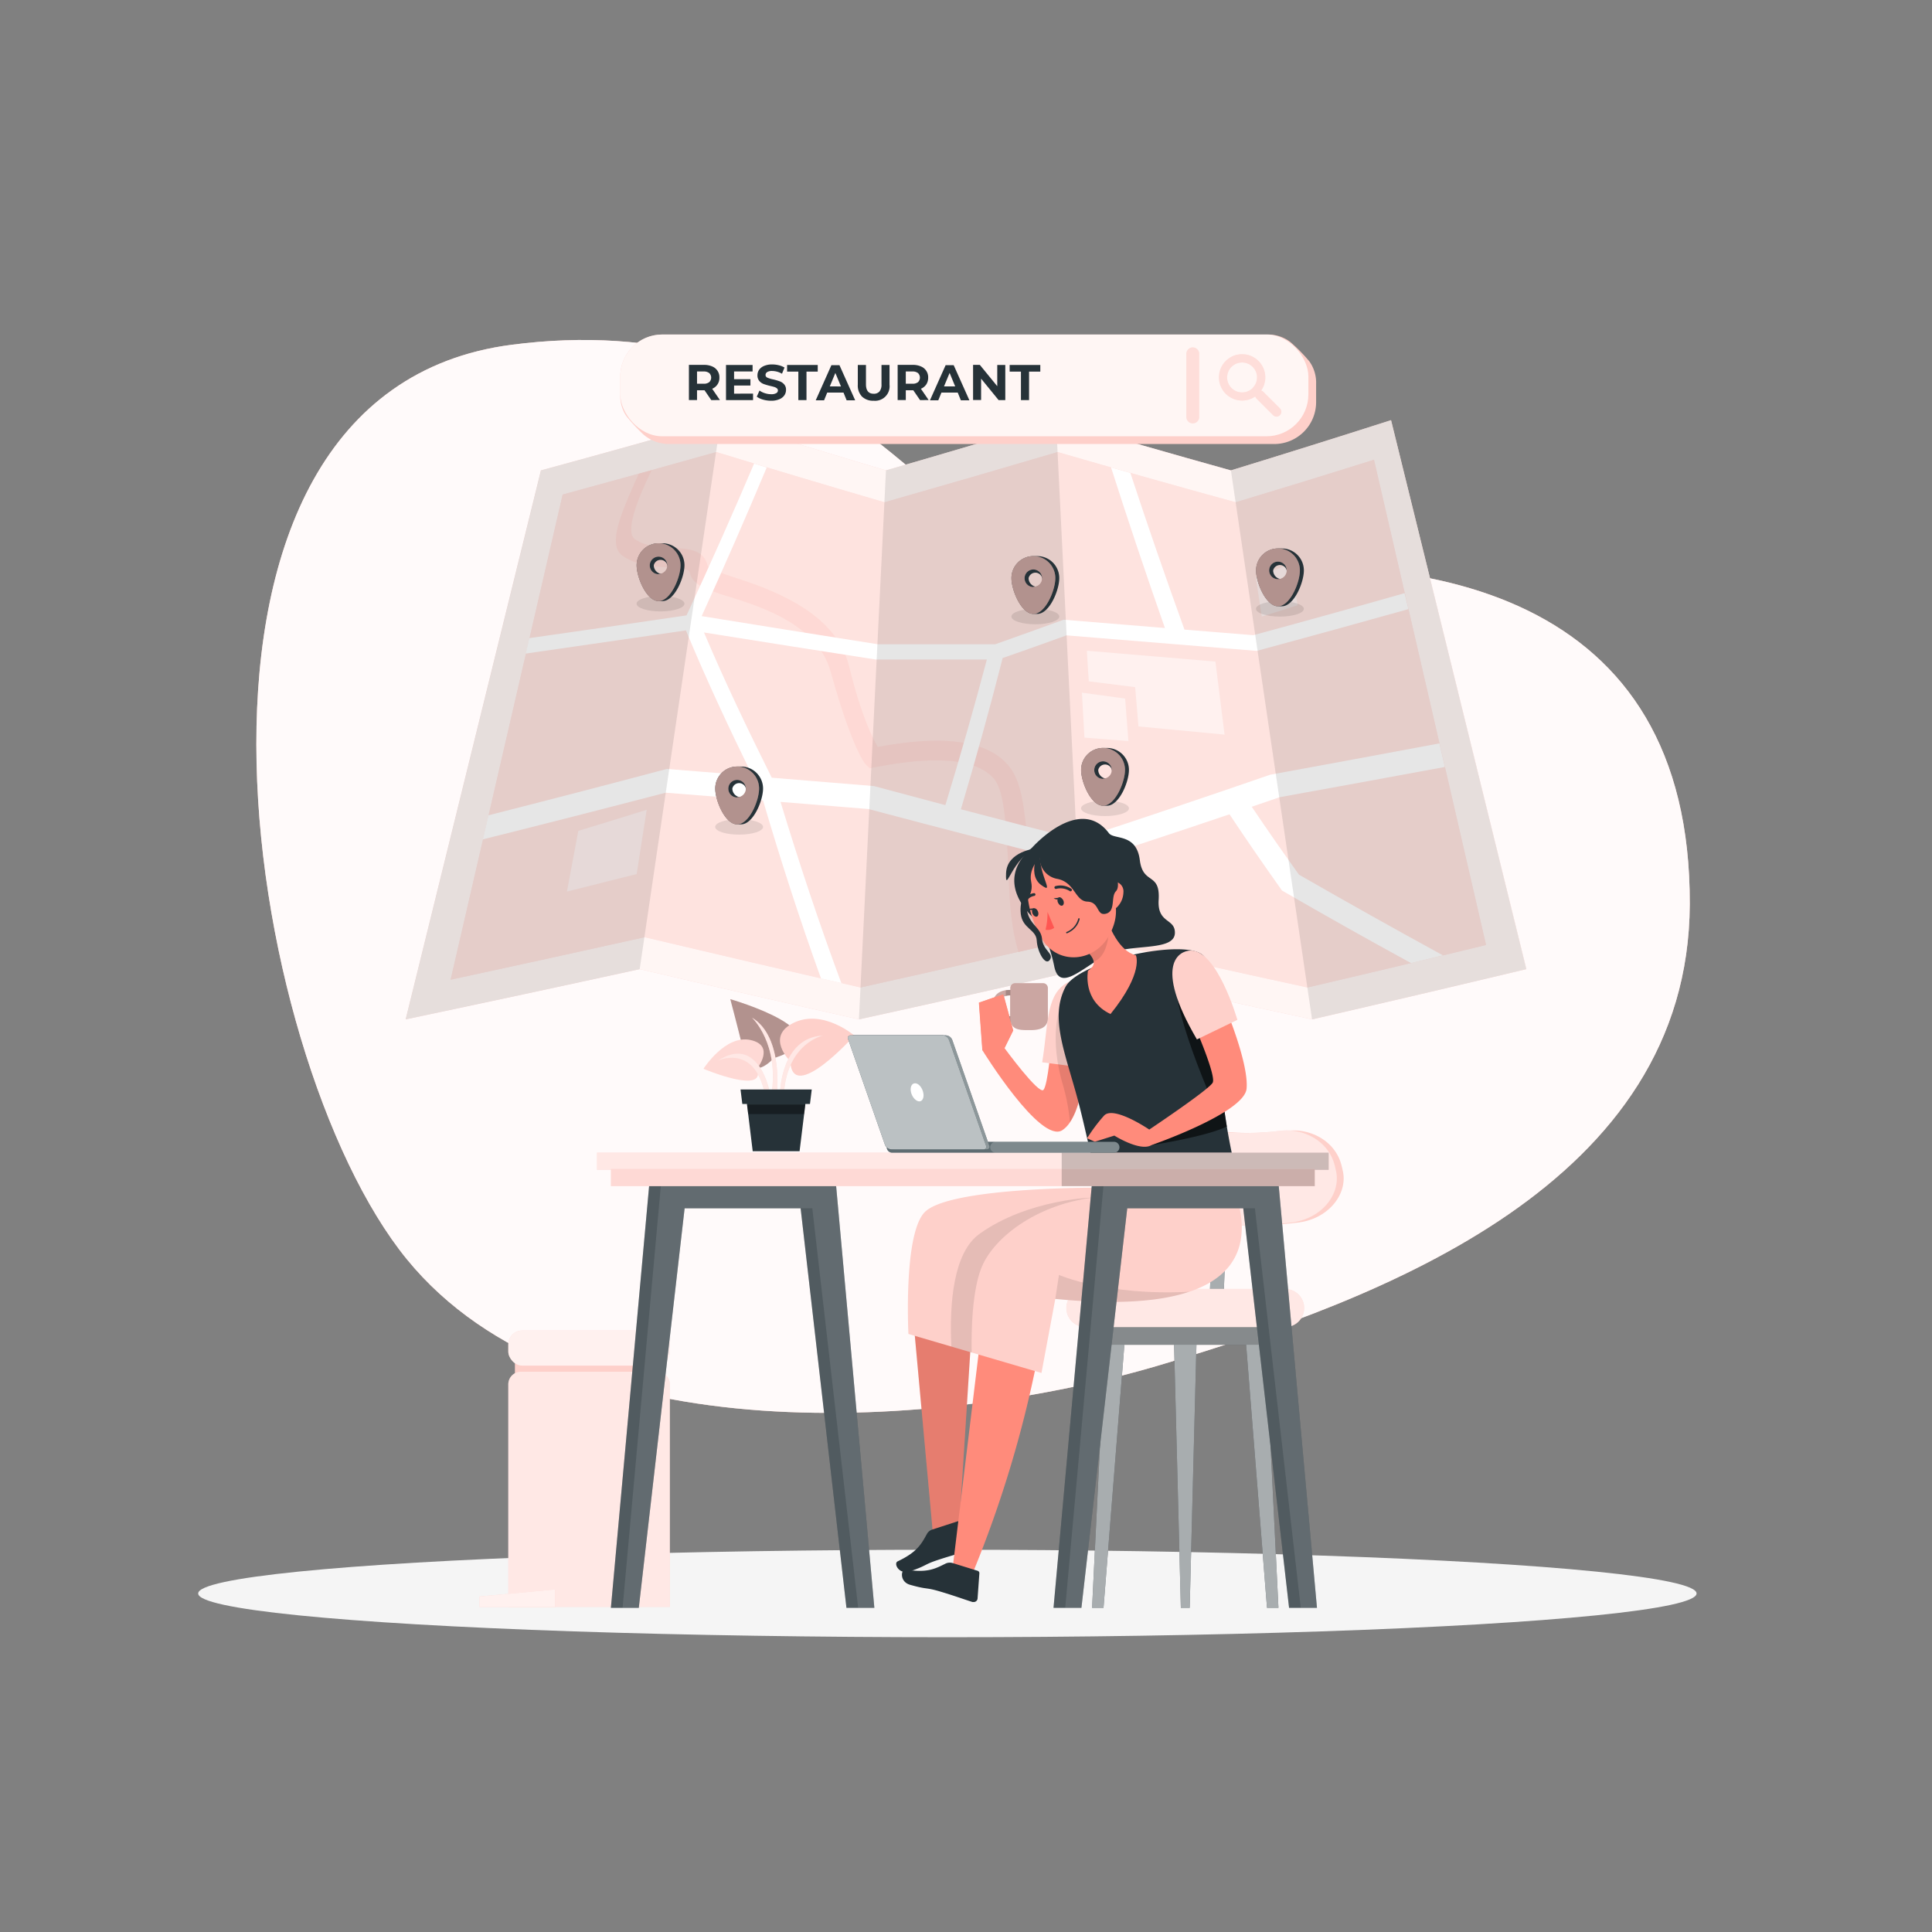 <svg xmlns="http://www.w3.org/2000/svg" viewBox="0 0 500 500"><rect x="0" y="0" width="500" height="500" fill="#808080" stroke="none"/><g id="freepik--background-simple--inject-180"><path d="M300.21,353.27C358.13,336,437.05,306.32,437.31,234c.29-80.24-67.23-94-134.13-85-31.3,4.25-49.94-13.28-72.27-31.61-28.82-23.65-61.21-33-98.46-28.17C35.07,101.84,62.6,273.6,105.29,325.89,147,377,243.63,370.09,300.21,353.27Z" style="fill:#FED0CA"></path><path d="M300.21,353.27C358.13,336,437.05,306.32,437.31,234c.29-80.24-67.23-94-134.13-85-31.3,4.25-49.94-13.28-72.27-31.61-28.82-23.65-61.21-33-98.46-28.17C35.07,101.84,62.6,273.6,105.29,325.89,147,377,243.63,370.09,300.21,353.27Z" style="fill:#fff;opacity:0.9"></path></g><g id="freepik--Shadow--inject-180"><ellipse id="freepik--path--inject-180" cx="245.18" cy="412.39" rx="193.89" ry="11.32" style="fill:#f5f5f5"></ellipse></g><g id="freepik--trash-bin--inject-180"><rect x="133.26" y="351.6" width="38.39" height="5.91" style="fill:#FED0CA"></rect><path d="M134.83,355h35.25a3.27,3.27,0,0,1,3.27,3.27v57.61a0,0,0,0,1,0,0h-41.8a0,0,0,0,1,0,0V358.28A3.27,3.27,0,0,1,134.83,355Z" style="fill:#FED0CA"></path><path d="M134.83,355h35.25a3.27,3.27,0,0,1,3.27,3.27v57.61a0,0,0,0,1,0,0h-41.8a0,0,0,0,1,0,0V358.28A3.27,3.27,0,0,1,134.83,355Z" style="fill:#fff;opacity:0.5"></path><rect x="131.55" y="344.33" width="41.8" height="9.09" rx="3.61" style="fill:#FED0CA"></rect><rect x="131.55" y="344.33" width="41.8" height="9.09" rx="3.61" style="fill:#fff;opacity:0.7"></rect><polygon points="143.63 415.89 124.09 415.89 124.09 413.17 143.63 411.35 143.63 415.89" style="fill:#FED0CA"></polygon><polygon points="143.63 415.89 124.09 415.89 124.09 413.17 143.63 411.35 143.63 415.89" style="fill:#fff;opacity:0.7"></polygon></g><g id="freepik--Map--inject-180"><path d="M318.55,121.74q-22.68-6.33-45.27-13-22,6.63-44,13-21.4-6.37-42.71-13-23.24,6.67-46.56,13L105,263.81q30.31-6.39,60.57-13,28.33,6.62,56.73,13,29-6.36,58-13,29.61,6.65,59.29,13,27.75-6.39,55.44-13L360,108.74Q339.31,115.37,318.55,121.74Z" style="fill:#FED0CA"></path><path d="M318.55,121.74q-22.68-6.33-45.27-13-22,6.63-44,13-21.4-6.37-42.71-13-23.24,6.67-46.56,13L105,263.81q30.31-6.39,60.57-13,28.33,6.62,56.73,13,29-6.36,58-13,29.61,6.65,59.29,13,27.75-6.39,55.44-13L360,108.74Q339.31,115.37,318.55,121.74Z" style="fill:#fff;opacity:0.8"></path><path d="M222.69,255.56q28.62-6.36,57.19-13,29.21,6.65,58.48,13,23.13-5.38,46.23-11-14.52-62.79-29-125.57-17.85,5.61-35.79,11-23.08-6.33-46.08-13-22.38,6.61-44.81,13-21.8-6.37-43.52-13-19.86,5.59-39.77,11-14.52,62.78-29,125.56,25.13-5.42,50.21-11Q194.7,249.16,222.69,255.56Z" style="fill:#FED0CA"></path><path d="M222.69,255.56q28.62-6.36,57.19-13,29.21,6.65,58.48,13,23.13-5.38,46.23-11-14.52-62.79-29-125.57-17.85,5.61-35.79,11-23.08-6.33-46.08-13-22.38,6.61-44.81,13-21.8-6.37-43.52-13-19.86,5.59-39.77,11-14.52,62.78-29,125.56,25.13-5.42,50.21-11Q194.7,249.16,222.69,255.56Z" style="fill:#fff;opacity:0.4"></path><path d="M265.93,218.17c-.75-8-1.36-15.27-4.5-19.47-7-9.29-23.75-7.31-34.27-5.39-1.17-2-4.17-7.57-7.46-21-3.14-12.82-17.66-19-28.86-22.61-3.16-1-7.07-2.34-7.72-3.26-.93-4.23-5-4.43-9-4.61-3.21-.15-6.87-.32-9.79-2.26-2.61-1.74.39-9.95,4.3-17.86l-3.29.9c-.28.61-.57,1.22-.85,1.84-4.65,10.38-7.05,17-3.15,19.52s8.21,2.69,11.77,2.86,5.26.36,5.48,1.48c.58,3,4.29,4.33,10.35,6.19,10.33,3.17,22.89,8,26.06,19.39,5.3,19,8.57,23.5,9.19,24.07l.93.86,1.29-.27c9.41-1.79,24.7-3.93,30.79,2.92,2.39,2.69,3,9.89,3.47,17.05.53,8.91.21,19,2.92,27.84l7.9-1.82C267.56,235.51,266.68,226.13,265.93,218.17Z" style="fill:#FED0CA"></path><path d="M265.93,218.17c-.75-8-1.36-15.27-4.5-19.47-7-9.29-23.75-7.31-34.27-5.39-1.17-2-4.17-7.57-7.46-21-3.14-12.82-17.66-19-28.86-22.61-3.16-1-7.07-2.34-7.72-3.26-.93-4.23-5-4.43-9-4.61-3.21-.15-6.87-.32-9.79-2.26-2.61-1.74.39-9.95,4.3-17.86l-3.29.9c-.28.61-.57,1.22-.85,1.84-4.65,10.38-7.05,17-3.15,19.52s8.21,2.69,11.77,2.86,5.26.36,5.48,1.48c.58,3,4.29,4.33,10.35,6.19,10.33,3.17,22.89,8,26.06,19.39,5.3,19,8.57,23.5,9.19,24.07l.93.86,1.29-.27c9.41-1.79,24.7-3.93,30.79,2.92,2.39,2.69,3,9.89,3.47,17.05.53,8.91.21,19,2.92,27.84l7.9-1.82C267.56,235.51,266.68,226.13,265.93,218.17Z" style="fill:#fff;opacity:0.2"></path><g style="opacity:0.5"><path d="M281.28,168.41l33.27,2.8c.95,7.56,1.42,11.35,2.37,18.91L294.63,188l-.85-10.16-12-1.51C281.56,173.17,281.46,171.58,281.28,168.41Z" style="fill:#fff"></path><path d="M280,179.26l11.18,1.52.85,11-11.38-.88Z" style="fill:#fff"></path></g><path d="M334,145.91c-3.56,1.41-5.35,2.11-9,3.52l1.55,10.14c3.73-1.17,5.58-1.75,9.27-2.93C335.12,152.35,334.75,150.2,334,145.91Z" style="fill:#fff;opacity:0.5"></path><path d="M167.36,209.57c-7,2.19-10.55,3.28-17.7,5.46-1.17,6.28-1.76,9.43-2.94,15.71,7.28-1.82,10.89-2.72,18.05-4.54C165.8,219.55,166.32,216.22,167.36,209.57Z" style="fill:#fff;opacity:0.5"></path><path d="M276,164.43q24.51,2,49,4l.32,0q19.62-5.3,39.18-10.79l-1-4.13q-19.54,5.56-39.15,10.88l-17.81-1.45q-7.31-20.19-14-40.54l-5-1.42q6.68,20.88,13.94,41.55l-26.21-2.15c-7,2.54-10.55,3.82-17.73,6.36H227.21q-22.82-3.6-45.62-7.29,8.73-19.11,16.84-38.47l-3.27-1q-8.43,19.79-17.48,39.28-20.34,3-40.7,5.89c-.37,1.62-.56,2.43-.93,4q20.73-3,41.47-6c5.29,12.76,11.14,25.22,17.21,37.63L172.58,199Q149.53,205.13,126.4,211c-.58,2.49-.87,3.74-1.44,6.23q23.69-5.92,47.31-12.08l25.2,2c4.56,15.5,9.52,30.88,15,46.07l5.27,1.2C212,239,206.81,223.31,202,207.53l22.73,1.84Q252,216.6,279.4,223.54q19.44-6.25,38.79-12.8c5.27,7.89,8,11.83,13.58,19.72q16.58,9.6,33.41,18.79l8.26-2Q354.69,237,336.17,226.36c-5-7-7.46-10.54-12.22-17.57l7.21-2.47q21.39-3.87,42.77-7.83c-.57-2.44-.85-3.66-1.41-6.1q-21.88,4.1-43.77,8.1-24.87,8.59-49.86,16.78-15.12-3.86-30.21-7.83,5.79-19.47,10.81-39.15C266.15,168,269.45,166.78,276,164.43Zm-31.29,43.95c-7.47-2-11.18-3-18.51-4.94l-26.47-2.17c-6.17-12.39-12.14-24.84-17.54-37.59q22.22,3.56,44.44,7l28.77,0Q250.37,189.65,244.66,208.38Z" style="fill:#fff"></path><path d="M165.55,250.81q-30.26,6.62-60.57,13l35-142.07q23.32-6.34,46.56-13Z" style="opacity:0.1"></path><path d="M280.29,250.81q-29,6.65-58,13,3.5-71,7-142.07,22-6.37,44-13Q276.78,179.78,280.29,250.81Z" style="opacity:0.1"></path><path d="M395,250.81q-27.69,6.62-55.44,13l-21-142.07q20.76-6.37,41.43-13Z" style="opacity:0.1"></path><path d="M337.44,157.57c0,1.11-2.78,2-6.2,2s-6.19-.89-6.19-2,2.77-2,6.19-2S337.44,156.47,337.44,157.57Z" style="opacity:0.1"></path><path d="M331.76,156.9c3.13,0,5.68-6.14,5.68-9.27a5.69,5.69,0,0,0-5.68-5.69h-1a5.68,5.68,0,0,0-5.68,5.69c0,3.13,2.54,9.27,5.68,9.27Zm-2.27-9.27a1.8,1.8,0,1,1,1.75,2.2A2.27,2.27,0,0,1,329.49,147.63Z" style="fill:#263238"></path><path d="M330.73,141.94a5.68,5.68,0,0,0-5.68,5.69c0,3.13,2.54,9.27,5.68,9.27s5.68-6.14,5.68-9.27A5.68,5.68,0,0,0,330.73,141.94Zm0,7.95a2.27,2.27,0,1,1,2.27-2.26A2.26,2.26,0,0,1,330.73,149.89Z" style="fill:#FED0CA"></path><path d="M330.73,141.94a5.68,5.68,0,0,0-5.68,5.69c0,3.13,2.54,9.27,5.68,9.27s5.68-6.14,5.68-9.27A5.68,5.68,0,0,0,330.73,141.94Zm0,7.95a2.27,2.27,0,1,1,2.27-2.26A2.26,2.26,0,0,1,330.73,149.89Z" style="opacity:0.3"></path><path d="M292.17,209.2c0,1.1-2.77,2-6.19,2s-6.2-.9-6.2-2,2.78-2,6.2-2S292.17,208.09,292.17,209.2Z" style="opacity:0.1"></path><path d="M286.49,208.52c3.14,0,5.68-6.13,5.68-9.27a5.68,5.68,0,0,0-5.68-5.68h-1a5.68,5.68,0,0,0-5.69,5.68c0,3.14,2.55,9.27,5.69,9.27Zm-2.26-9.27a1.8,1.8,0,1,1,1.75,2.2A2.25,2.25,0,0,1,284.23,199.25Z" style="fill:#263238"></path><path d="M285.47,193.57a5.68,5.68,0,0,0-5.69,5.68c0,3.14,2.55,9.27,5.69,9.27s5.68-6.13,5.68-9.27A5.68,5.68,0,0,0,285.47,193.57Zm0,8a2.27,2.27,0,1,1,2.26-2.27A2.27,2.27,0,0,1,285.47,201.52Z" style="fill:#FED0CA"></path><path d="M285.47,193.57a5.68,5.68,0,0,0-5.69,5.68c0,3.14,2.55,9.27,5.69,9.27s5.68-6.13,5.68-9.27A5.68,5.68,0,0,0,285.47,193.57Zm0,8a2.27,2.27,0,1,1,2.26-2.27A2.27,2.27,0,0,1,285.47,201.52Z" style="opacity:0.3"></path><path d="M197.48,214c0,1.11-2.78,2-6.2,2s-6.19-.89-6.19-2,2.77-2,6.19-2S197.48,212.91,197.48,214Z" style="opacity:0.1"></path><path d="M191.8,213.34c3.13,0,5.68-6.14,5.68-9.27a5.69,5.69,0,0,0-5.68-5.69h-1a5.68,5.68,0,0,0-5.68,5.69c0,3.13,2.54,9.27,5.68,9.27Zm-2.27-9.27a1.8,1.8,0,1,1,1.75,2.2A2.27,2.27,0,0,1,189.53,204.07Z" style="fill:#263238"></path><path d="M190.77,198.38a5.68,5.68,0,0,0-5.68,5.69c0,3.13,2.54,9.27,5.68,9.27s5.68-6.14,5.68-9.27A5.68,5.68,0,0,0,190.77,198.38Zm0,8a2.27,2.27,0,1,1,2.26-2.26A2.26,2.26,0,0,1,190.77,206.33Z" style="fill:#FED0CA"></path><path d="M190.77,198.38a5.68,5.68,0,0,0-5.68,5.69c0,3.13,2.54,9.27,5.68,9.27s5.68-6.14,5.68-9.27A5.68,5.68,0,0,0,190.77,198.38Zm0,8a2.27,2.27,0,1,1,2.26-2.26A2.26,2.26,0,0,1,190.77,206.33Z" style="opacity:0.3"></path><path d="M177.14,156.23c0,1.11-2.77,2-6.19,2s-6.2-.89-6.2-2,2.78-2,6.2-2S177.14,155.13,177.14,156.23Z" style="opacity:0.1"></path><path d="M171.46,155.56c3.14,0,5.68-6.14,5.68-9.27a5.68,5.68,0,0,0-5.68-5.69h-1a5.69,5.69,0,0,0-5.69,5.69c0,3.13,2.55,9.27,5.69,9.27Zm-2.26-9.27a1.8,1.8,0,1,1,1.75,2.2A2.25,2.25,0,0,1,169.2,146.29Z" style="fill:#263238"></path><path d="M170.44,140.6a5.69,5.69,0,0,0-5.69,5.69c0,3.13,2.55,9.27,5.69,9.27s5.68-6.14,5.68-9.27A5.69,5.69,0,0,0,170.44,140.6Zm0,8a2.27,2.27,0,1,1,2.26-2.26A2.27,2.27,0,0,1,170.44,148.55Z" style="fill:#FED0CA"></path><path d="M170.44,140.6a5.69,5.69,0,0,0-5.69,5.69c0,3.13,2.55,9.27,5.69,9.27s5.68-6.14,5.68-9.27A5.69,5.69,0,0,0,170.44,140.6Zm0,8a2.27,2.27,0,1,1,2.26-2.26A2.27,2.27,0,0,1,170.44,148.55Z" style="opacity:0.3"></path><path d="M274.14,159.56c0,1.1-2.77,2-6.19,2s-6.2-.9-6.2-2,2.78-2,6.2-2S274.14,158.45,274.14,159.56Z" style="opacity:0.1"></path><path d="M268.46,158.88c3.14,0,5.68-6.13,5.68-9.27a5.68,5.68,0,0,0-5.68-5.69h-1a5.69,5.69,0,0,0-5.69,5.69c0,3.14,2.55,9.27,5.69,9.27Zm-2.26-9.27a1.8,1.8,0,1,1,1.75,2.2A2.25,2.25,0,0,1,266.2,149.61Z" style="fill:#263238"></path><path d="M267.44,143.92a5.69,5.69,0,0,0-5.69,5.69c0,3.14,2.55,9.27,5.69,9.27s5.68-6.13,5.68-9.27A5.69,5.69,0,0,0,267.44,143.92Zm0,8a2.27,2.27,0,1,1,2.26-2.26A2.27,2.27,0,0,1,267.44,151.87Z" style="fill:#FED0CA"></path><path d="M267.44,143.92a5.69,5.69,0,0,0-5.69,5.69c0,3.14,2.55,9.27,5.69,9.27s5.68-6.13,5.68-9.27A5.69,5.69,0,0,0,267.44,143.92Zm0,8a2.27,2.27,0,1,1,2.26-2.26A2.27,2.27,0,0,1,267.44,151.87Z" style="opacity:0.3"></path></g><g id="freepik--search-bar--inject-180"><path d="M166.45,112.39a10.14,10.14,0,0,0,6.93,2.52H329.77a10.84,10.84,0,0,0,10.84-10.85V99.42a9.51,9.51,0,0,0-1.75-5.9,43.83,43.83,0,0,0-4.91-5,9.5,9.5,0,0,0-6.18-1.94H171.38a10.85,10.85,0,0,0-10.85,10.85v4.64a9.3,9.3,0,0,0,1.58,5.63A47,47,0,0,0,166.45,112.39Z" style="fill:#FED0CA"></path><rect x="160.53" y="86.57" width="178.08" height="26.34" rx="10.85" style="fill:#fff;opacity:0.8"></rect></g><g id="freepik--Icon--inject-180"><path d="M308.69,109.57h0a1.66,1.66,0,0,1-1.66-1.66V91.57a1.66,1.66,0,0,1,1.66-1.66h0a1.66,1.66,0,0,1,1.66,1.66v16.34A1.66,1.66,0,0,1,308.69,109.57Z" style="fill:#FED0CA"></path><path d="M325.7,93.42a6,6,0,1,0-.83,9.18,1.15,1.15,0,0,0,.3.55l4.3,4.3a1.25,1.25,0,0,0,1.77-1.77l-4.3-4.3a1.15,1.15,0,0,0-.55-.3A6,6,0,0,0,325.7,93.42Zm-1.51,7a3.87,3.87,0,1,1,0-5.47A3.87,3.87,0,0,1,324.19,100.4Z" style="fill:#FED0CA"></path><g style="opacity:0.3"><path d="M308.69,109.57h0a1.66,1.66,0,0,1-1.66-1.66V91.57a1.66,1.66,0,0,1,1.66-1.66h0a1.66,1.66,0,0,1,1.66,1.66v16.34A1.66,1.66,0,0,1,308.69,109.57Z" style="fill:#fff"></path><path d="M325.7,93.42a6,6,0,1,0-.83,9.18,1.15,1.15,0,0,0,.3.55l4.3,4.3a1.25,1.25,0,0,0,1.77-1.77l-4.3-4.3a1.15,1.15,0,0,0-.55-.3A6,6,0,0,0,325.7,93.42Zm-1.51,7a3.87,3.87,0,1,1,0-5.47A3.87,3.87,0,0,1,324.19,100.4Z" style="fill:#fff"></path></g></g><g id="freepik--Text--inject-180"><path d="M184.08,103.55,182.33,101h-1.94v2.53h-2.1v-9.1h3.94a5.08,5.08,0,0,1,2.1.41,3,3,0,0,1,1.85,2.9,3,3,0,0,1-1.87,2.87l2,2.92Zm-.53-7a2.23,2.23,0,0,0-1.44-.41h-1.72v3.17h1.72a2.23,2.23,0,0,0,1.44-.41,1.63,1.63,0,0,0,0-2.35Z" style="fill:#263238"></path><path d="M194.89,101.86v1.69h-7v-9.1h6.88v1.69h-4.79v2h4.23v1.64h-4.23v2.1Z" style="fill:#263238"></path><path d="M197.47,103.42a5.09,5.09,0,0,1-1.62-.76l.71-1.59a4.69,4.69,0,0,0,1.4.69,5.26,5.26,0,0,0,1.61.26,2.5,2.5,0,0,0,1.32-.27.78.78,0,0,0,.43-.7.66.66,0,0,0-.25-.54,1.92,1.92,0,0,0-.65-.35c-.27-.08-.62-.18-1.07-.28a14.94,14.94,0,0,1-1.71-.5,2.7,2.7,0,0,1-1.13-.79,2.14,2.14,0,0,1-.48-1.46,2.46,2.46,0,0,1,.43-1.43,2.92,2.92,0,0,1,1.29-1,5.15,5.15,0,0,1,2.12-.38,6.94,6.94,0,0,1,1.7.21,5.19,5.19,0,0,1,1.46.59l-.65,1.6a5.19,5.19,0,0,0-2.53-.71,2.35,2.35,0,0,0-1.3.28.89.89,0,0,0-.43.76.74.74,0,0,0,.49.69,6.74,6.74,0,0,0,1.49.45,14.7,14.7,0,0,1,1.7.5,2.78,2.78,0,0,1,1.14.78,2.05,2.05,0,0,1,.48,1.44,2.48,2.48,0,0,1-.44,1.42,2.92,2.92,0,0,1-1.31,1,5.15,5.15,0,0,1-2.12.38A7.57,7.57,0,0,1,197.47,103.42Z" style="fill:#263238"></path><path d="M206.61,96.17H203.7V94.45h7.93v1.72h-2.91v7.38h-2.11Z" style="fill:#263238"></path><path d="M218.3,101.6h-4.22l-.81,2h-2.16l4.06-9.1h2.08l4.07,9.1h-2.21Zm-.66-1.59-1.45-3.49L214.75,100Z" style="fill:#263238"></path><path d="M223.08,102.63A4.12,4.12,0,0,1,222,99.55v-5.1h2.11v5c0,1.63.67,2.45,2,2.45a1.9,1.9,0,0,0,1.5-.59,2.77,2.77,0,0,0,.52-1.86v-5h2.08v5.1a3.76,3.76,0,0,1-4.12,4.16A4.1,4.1,0,0,1,223.08,102.63Z" style="fill:#263238"></path><path d="M238.11,103.55,236.36,101h-1.94v2.53h-2.11v-9.1h3.94a5,5,0,0,1,2.1.41,3,3,0,0,1,1.86,2.9,3.15,3.15,0,0,1-.49,1.75,3.11,3.11,0,0,1-1.39,1.12l2,2.92Zm-.53-7a2.23,2.23,0,0,0-1.44-.41h-1.72v3.17h1.72a2.23,2.23,0,0,0,1.44-.41,1.65,1.65,0,0,0,0-2.35Z" style="fill:#263238"></path><path d="M247.86,101.6h-4.22l-.81,2h-2.16l4.06-9.1h2.08l4.07,9.1h-2.21ZM247.2,100l-1.44-3.49L244.31,100Z" style="fill:#263238"></path><path d="M260.17,94.45v9.1h-1.73L253.91,98v5.52h-2.08v-9.1h1.74l4.52,5.53V94.45Z" style="fill:#263238"></path><path d="M264.22,96.17H261.3V94.45h7.93v1.72h-2.91v7.38h-2.1Z" style="fill:#263238"></path></g><g id="freepik--Character--inject-180"><path d="M335.76,316.41a96.21,96.21,0,0,1-23.86,0c-8-.84-13.18-7.37-11.75-13.47.12-.47.17-.71.28-1.19,1.44-6.1,7.64-9.78,13.95-9.12a76.62,76.62,0,0,0,18.9,0c6.31-.66,12.51,3,13.94,9.12.12.48.17.72.28,1.19C348.94,309,343.73,315.57,335.76,316.41Z" style="fill:#FED0CA"></path><polygon points="326.59 313.49 325.69 335.43 329.29 335.43 330.19 313.49 326.59 313.49" style="fill:#263238"></polygon><polygon points="313.07 335.43 316.67 335.43 317.57 313.49 313.97 313.49 313.07 335.43" style="fill:#263238"></polygon><g style="opacity:0.6"><polygon points="326.59 313.49 325.69 335.43 329.29 335.43 330.19 313.49 326.59 313.49" style="fill:#fff"></polygon><polygon points="313.07 335.43 316.67 335.43 317.57 313.49 313.97 313.49 313.07 335.43" style="fill:#fff"></polygon></g><polygon points="327.26 342.12 286.23 342.12 282.63 416.1 285.59 416.1 290.99 348.03 303.85 348.03 305.6 416.1 307.89 416.1 309.64 348.03 322.5 348.03 327.9 416.1 330.86 416.1 327.26 342.12" style="fill:#263238"></polygon><polygon points="327.26 342.12 286.23 342.12 282.63 416.1 285.59 416.1 290.99 348.03 303.85 348.03 305.6 416.1 307.89 416.1 309.64 348.03 322.5 348.03 327.9 416.1 330.86 416.1 327.26 342.12" style="fill:#fff;opacity:0.6"></polygon><polygon points="327.26 342.12 286.23 342.12 285.94 348.03 290.99 348.03 303.85 348.03 309.64 348.03 322.5 348.03 327.55 348.03 327.26 342.12" style="opacity:0.2"></polygon><path d="M334,316.41a96.29,96.29,0,0,1-23.87,0c-8-.84-13.17-7.37-11.74-13.47.11-.47.17-.71.28-1.19,1.43-6.1,7.63-9.78,13.94-9.12a76.62,76.62,0,0,0,18.9,0c6.32-.66,12.52,3,13.95,9.12.11.48.17.72.28,1.19C347.17,309,342,315.57,334,316.41Z" style="fill:#FED0CA"></path><g style="opacity:0.5"><path d="M334,316.41a96.29,96.29,0,0,1-23.87,0c-8-.84-13.17-7.37-11.74-13.47.11-.47.17-.71.28-1.19,1.43-6.1,7.63-9.78,13.94-9.12a76.62,76.62,0,0,0,18.9,0c6.32-.66,12.52,3,13.95,9.12.11.48.17.72.28,1.19C347.17,309,342,315.57,334,316.41Z" style="fill:#fff"></path></g><g style="opacity:0.7"><path d="M333,304.19a1.55,1.55,0,1,1-1.55-1.55A1.55,1.55,0,0,1,333,304.19Z" style="fill:#fff"></path><path d="M314.28,304.19a1.56,1.56,0,1,1-1.55-1.55A1.55,1.55,0,0,1,314.28,304.19Z" style="fill:#fff"></path></g><path d="M332.59,343.44H280.9a4.92,4.92,0,0,1-4.93-4.93h0a4.93,4.93,0,0,1,4.93-4.93h51.69a4.93,4.93,0,0,1,4.93,4.93h0A4.92,4.92,0,0,1,332.59,343.44Z" style="fill:#FED0CA"></path><path d="M332.59,343.44H280.9a4.92,4.92,0,0,1-4.93-4.93h0a4.93,4.93,0,0,1,4.93-4.93h51.69a4.93,4.93,0,0,1,4.93,4.93h0A4.92,4.92,0,0,1,332.59,343.44Z" style="fill:#fff;opacity:0.5"></path><path d="M268.39,238.38s-12.35-9.57-1.3-19c0,0,12.27-13.88,19.9-3.75,1.33,1.76,7.12-.08,8,7,.82,6.46,5.32,3,4.87,10.27-.38,6.18,4.28,4.7,4.2,8.55-.1,5-12,2.55-17.77,5.7-6.45,3.53-12.06,9.6-13.44,3A38.12,38.12,0,0,0,268.39,238.38Z" style="fill:#263238"></path><path d="M281,272.88s-.39,15.88-6.05,19.6-20.67-20.62-20.67-20.62l-.9-12.37,6.3-2.18,2.55,9.37-2.25,4.58s8.9,12.15,10.07,10.8,2-11.92,2-11.92Z" style="fill:#ff8b7b"></path><path d="M275.71,254.61c-5.11,3.33-4.44,11.1-6,20.31L282,276.51S284.82,248.68,275.71,254.61Z" style="fill:#FED0CA"></path><path d="M274.9,259.11s-3.79,7.35,0,21.07a50.65,50.65,0,0,1,2,10.2c2.46-3.69,3.43-10.08,3.81-14l1.23.16s1.05-10.19-.14-16.92l-3.64-2.15Z" style="opacity:0.1"></path><polygon points="236.44 342.27 241.41 396.6 248.09 397.38 251.53 343.2 236.44 342.27" style="fill:#ff8b7b"></polygon><polygon points="236.44 342.27 241.41 396.6 248.09 397.38 251.53 343.2 236.44 342.27" style="opacity:0.1"></polygon><path d="M241.38,395.81l6.42-2.08a.64.64,0,0,1,.74.27l3.31,5.6a1,1,0,0,1-.36,1.43.72.72,0,0,1-.2.09c-2.68.83-5.11,1.46-8.43,2.55-3.93,1.29-2.78,1.43-7.37,3-2.77.95-4.31-2-3.19-2.59,5.18-2.44,6.2-4.6,7.65-7.21A2.46,2.46,0,0,1,241.38,395.81Z" style="fill:#263238"></path><path d="M253.73,346.44l-7.15,59.07,5.26,1.35A298.41,298.41,0,0,0,268.4,352Z" style="fill:#ff8b7b"></path><path d="M246.55,404.52l6.46,2a.64.64,0,0,1,.45.65L253,413.6a1,1,0,0,1-1.11,1,.83.83,0,0,1-.22,0c-2.68-.86-5-1.72-8.38-2.72-4-1.18-3.1-.41-7.77-1.74-2.81-.8-2.37-4.14-1.14-3.94,5.65.95,7.71-.25,10.39-1.57A2.57,2.57,0,0,1,246.55,404.52Z" style="fill:#263238"></path><path d="M317.32,301.54a14.82,14.82,0,0,0,1.23,4.19c4.46,10.37,11,36-45.44,30.43l-3.58,19.17-34.43-10.1s-1.38-26.63,4.48-31.78c7.22-6.34,45.44-6.09,45.44-6.09l-.2-4.59Z" style="fill:#FED0CA"></path><path d="M253.49,319.33c-6.82,4.9-7.8,18.12-7.28,29.16l5.25,1.54c-.09-4.78,0-16.93,3-23,3.81-7.72,14.69-15.39,28.55-17.11C283,309.87,266,310.33,253.49,319.33Z" style="opacity:0.1"></path><path d="M296.08,303.77c5.85.22,24.23,1.82,23.22-3a161.19,161.19,0,0,1-3.4-22.28c-.95-13.4-.13-26.8-4.52-31.21-4.58-4.59-32.17,1.37-35.67,8.2-4.1,8,0,17,3.28,29.34,1.95,7.38,3.23,14.25,4.45,18C284.42,305.88,292.92,303.66,296.08,303.77Z" style="fill:#263238"></path><path d="M318.55,305.73a14.82,14.82,0,0,1-1.23-4.19l-32.5,1.23.19,4.37c1.7.46,4.6.79,9.16,0,7.59-1.37,16.37,2.25,24.78-.43Z" style="opacity:0.1"></path><path d="M298,296.35s13.77-2.08,19.51-4.8c-.63-3.77-1.26-8.31-1.59-13-.73-10.21-.43-20.42-2.19-26.65l-9.54,1.91s-.75,6.68,8.7,29.18L310,289.71Z" style="opacity:0.6"></path><path d="M307.74,334.31c-21.33,1.1-33.68-4.36-33.68-4.36l-.95,6.21C289.36,337.75,300.38,336.77,307.74,334.31Z" style="opacity:0.1"></path><path d="M309.47,266.23s5.28,12.16,4.38,13.95-16.42,12.15-16.42,12.15-9.25-6.3-11.71-3.6a42.75,42.75,0,0,0-4.38,5.85l2,.9,5.05-1.59s6.7,4.23,9.62,2.46c0,0,24-8.3,24.6-14.59s-5.08-20-5.08-20Z" style="fill:#ff8b7b"></path><path d="M308,246c-2.53.11-9.82,3.18,1.76,23l10.47-5.06S315,245.65,308,246Z" style="fill:#FED0CA"></path><path d="M285.59,235.71c1.5,4.42,4.06,10.45,8.37,11.51,0,0,2.18,4.38-6.56,15.21-7.39-3.48-5.83-11.22-5.83-11.22,1.56-1,2.32-2.3.13-4.64Z" style="fill:#ff8b7b"></path><path d="M283.88,240.47l-2.18,6.1a4.52,4.52,0,0,1,1.34,2.31c4.24-1.53,4-9.3,4-9.3Z" style="opacity:0.1"></path><path d="M286.87,225.91c2,7.54,2.94,10.68.44,15.69-3.76,7.54-13.46,8.28-17.63,1.48-3.74-6.13-6.32-17.48,0-22.73a10.61,10.61,0,0,1,17.2,5.56Z" style="fill:#ff8b7b"></path><path d="M275.18,233c.25.59.14,1.19-.24,1.36s-.89-.19-1.14-.77-.13-1.19.24-1.35S274.92,232.5,275.18,233Z" style="fill:#263238"></path><path d="M268.61,235.85c.24.59.13,1.19-.24,1.35s-.9-.18-1.15-.76-.13-1.19.25-1.35S268.36,235.27,268.61,235.85Z" style="fill:#263238"></path><path d="M267.65,235.05l-1.57.19S267.26,236,267.65,235.05Z" style="fill:#263238"></path><path d="M271.09,236a17,17,0,0,1-.51,4.61,2.79,2.79,0,0,0,2.25-.49Z" style="fill:#ff5652"></path><path d="M277,241.09a5,5,0,0,1-.83.43.18.18,0,0,1-.24-.09h0a.18.18,0,0,1,.11-.24,5,5,0,0,0,3-3.4.19.19,0,0,1,.22-.15.18.18,0,0,1,.15.21A5.18,5.18,0,0,1,277,241.09Z" style="fill:#263238"></path><path d="M277.27,230.6a.38.38,0,0,1-.44,0,4.37,4.37,0,0,0-3.47-.56.38.38,0,0,1-.46-.26.36.36,0,0,1,.25-.45h0a5.05,5.05,0,0,1,4.15.72.36.36,0,0,1,0,.51h0A.18.18,0,0,1,277.27,230.6Z" style="fill:#263238"></path><path d="M265.34,233.65a.37.37,0,0,1-.38,0,.36.36,0,0,1-.15-.5,3.61,3.61,0,0,1,2.76-2,.35.35,0,0,1,.4.31v0a.37.37,0,0,1-.33.4h0a3,3,0,0,0-2.14,1.63A.41.41,0,0,1,265.34,233.65Z" style="fill:#263238"></path><path d="M274.26,232.3l-1.57.18S273.84,233.24,274.26,232.3Z" style="fill:#263238"></path><path d="M290.74,230.94a5.6,5.6,0,0,1-1.72,3.9c-1.43,1.34-3,.28-3.42-1.55-.32-1.65,0-4.33,1.82-5a2.52,2.52,0,0,1,3.32,2.66Z" style="fill:#ff8b7b"></path><path d="M269.07,222.28a5.5,5.5,0,0,0,4.6,5.18c4.55.9,4.53,5.76,7.76,5.88s2.25,3.79,4.81,3.12,1.18-4.38,2.56-5.8c1.95-2-1.81-10.7-6.38-12.5S268.17,216.43,269.07,222.28Z" style="fill:#263238"></path><path d="M269.68,221.31s-3.59,3.12-2.82,6.84-1.91,4.33-1,7.89,3.55,4,3.83,7,3.16,3.73,2,5.38-3.23-2.1-3.38-5-3.68-3.06-4.13-6.89,1.58-5.63,1-9-1-8.18,5.41-7.88S269.68,221.31,269.68,221.31Z" style="fill:#263238"></path><path d="M269.47,218.74s-4.11,7.33,0,10.31S267.71,225.28,269.47,218.74Z" style="fill:#263238"></path><path d="M268.28,219.54s-7.71.69-7.91,6.47S261.89,221.77,268.28,219.54Z" style="fill:#263238"></path><path d="M257,259.77a4.48,4.48,0,0,0,4.33,4.63h.23c.43,2,2.2,2.19,4.31,2.19h.91c2.44,0,4.41-.69,4.41-3.13v-7.76a1.26,1.26,0,0,0-1.25-1.26h-7.23a1.26,1.26,0,0,0-1.25,1.26v.5h-.13C258.68,256.18,257,257.5,257,259.77Zm1.6.18c0-1.48,1.07-2.34,2.82-2.34h0V263h0A2.91,2.91,0,0,1,258.63,260Z" style="fill:#FED0CA"></path><path d="M257,259.77a4.48,4.48,0,0,0,4.33,4.63h.23c.43,2,2.2,2.19,4.31,2.19h.91c2.44,0,4.41-.69,4.41-3.13v-7.76a1.26,1.26,0,0,0-1.25-1.26h-7.23a1.26,1.26,0,0,0-1.25,1.26v.5h-.13C258.68,256.18,257,257.5,257,259.77Zm1.6.18c0-1.48,1.07-2.34,2.82-2.34h0V263h0A2.91,2.91,0,0,1,258.63,260Z" style="opacity:0.2"></path><path d="M261.45,263h0v.48a4.83,4.83,0,0,0,.1.94h-.23a4,4,0,0,1-1.1-.15v-1.54A2.85,2.85,0,0,0,261.45,263Z" style="opacity:0.1"></path><path d="M261.36,256.18h.13v1.42h0a4.34,4.34,0,0,0-1.19.16v-1.5A6.45,6.45,0,0,1,261.36,256.18Z" style="opacity:0.1"></path><path d="M261.45,263h0v.48a4.83,4.83,0,0,0,.1.94h-.23a4,4,0,0,1-1.1-.15v-1.54A2.85,2.85,0,0,0,261.45,263Z" style="opacity:0.1"></path><path d="M261.36,256.18h.13v1.42h0a4.34,4.34,0,0,0-1.19.16v-1.5A6.45,6.45,0,0,1,261.36,256.18Z" style="opacity:0.1"></path><polygon points="254.23 271.86 253.33 259.49 259.63 257.31 262.18 266.69 259.93 271.26 254.23 271.86" style="fill:#ff8b7b"></polygon></g><g id="freepik--Desk--inject-180"><path d="M200.2,273.89s-5.71,6.51-7.57-1.09S189,258.58,189,258.58,219.88,267.46,200.2,273.89Z" style="fill:#FED0CA"></path><path d="M200.2,273.89s-5.71,6.51-7.57-1.09S189,258.58,189,258.58,219.88,267.46,200.2,273.89Z" style="opacity:0.3"></path><path d="M201,283.72s2-15.29-6.39-20.36c0,0,7.21,6.72,5,20.17Z" style="fill:#FED0CA"></path><path d="M201,283.72s2-15.29-6.39-20.36c0,0,7.21,6.72,5,20.17Z" style="fill:#fff;opacity:0.5"></path><path d="M204.53,274.67s-6.6-6.41.94-10S221.11,268,221.11,268,205.05,285.92,204.53,274.67Z" style="fill:#FED0CA"></path><path d="M201.87,283S202,268.49,213,268c0,0-9.23,1.92-10.13,15Z" style="fill:#FED0CA"></path><path d="M201.87,283S202,268.49,213,268c0,0-9.23,1.92-10.13,15Z" style="fill:#fff;opacity:0.5"></path><path d="M195.89,276.6s4.87-6-1.66-7.44-12.16,7.44-12.16,7.44S198.45,283.49,195.89,276.6Z" style="fill:#FED0CA"></path><path d="M195.89,276.6s4.87-6-1.66-7.44-12.16,7.44-12.16,7.44S198.45,283.49,195.89,276.6Z" style="fill:#fff;opacity:0.2"></path><path d="M199.28,283s-2.7-15.64-13.61-8.44c0,0,9.45-4.61,12.26,8.44Z" style="fill:#FED0CA"></path><path d="M199.28,283s-2.7-15.64-13.61-8.44c0,0,9.45-4.61,12.26,8.44Z" style="fill:#fff;opacity:0.5"></path><polygon points="210.08 281.96 191.65 281.96 192.11 285.7 193.31 285.7 194.8 297.94 206.93 297.94 208.43 285.7 209.62 285.7 210.08 281.96" style="fill:#263238"></polygon><polygon points="208.11 288.32 208.41 285.86 193.33 285.86 193.63 288.32 208.11 288.32" style="opacity:0.4"></polygon><polygon points="330.93 306.85 327.9 306.85 285.58 306.85 282.55 306.85 272.65 416.1 275.68 416.1 276.84 416.1 279.87 416.1 291.73 312.7 321.75 312.7 333.61 416.1 336.64 416.1 337.8 416.1 340.83 416.1 330.93 306.85" style="fill:#263238"></polygon><polygon points="330.93 306.85 327.9 306.85 285.58 306.85 282.55 306.85 272.65 416.1 275.68 416.1 276.84 416.1 279.87 416.1 291.73 312.7 321.75 312.7 333.61 416.1 336.64 416.1 337.8 416.1 340.83 416.1 330.93 306.85" style="fill:#fff;opacity:0.2"></polygon><polygon points="291.73 312.7 324.77 312.7 336.64 416.1 340.83 416.1 330.93 306.85 285.58 306.85 275.68 416.1 279.87 416.1 291.73 312.7" style="fill:#fff;opacity:0.1"></polygon><polygon points="216.38 306.85 213.35 306.85 171.03 306.85 168 306.85 158.1 416.1 161.13 416.1 162.29 416.1 165.32 416.1 177.18 312.7 207.2 312.7 219.06 416.1 222.09 416.1 223.25 416.1 226.28 416.1 216.38 306.85" style="fill:#263238"></polygon><polygon points="216.38 306.85 213.35 306.85 171.03 306.85 168 306.85 158.1 416.1 161.13 416.1 162.29 416.1 165.32 416.1 177.18 312.7 207.2 312.7 219.06 416.1 222.09 416.1 223.25 416.1 226.28 416.1 216.38 306.85" style="fill:#fff;opacity:0.2"></polygon><polygon points="177.18 312.7 210.22 312.7 222.09 416.1 226.28 416.1 216.38 306.85 171.03 306.85 161.13 416.1 165.32 416.1 177.18 312.7" style="fill:#fff;opacity:0.1"></polygon><rect x="154.5" y="298.31" width="189.36" height="4.45" style="fill:#FED0CA"></rect><rect x="154.5" y="298.31" width="189.36" height="4.45" style="fill:#fff;opacity:0.5"></rect><rect x="274.77" y="298.31" width="69.09" height="4.45" style="opacity:0.2"></rect><rect x="158.1" y="302.52" width="182.16" height="4.45" style="fill:#FED0CA"></rect><rect x="158.1" y="302.52" width="182.16" height="4.45" style="fill:#fff;opacity:0.2"></rect><rect x="274.77" y="302.52" width="65.49" height="4.45" style="opacity:0.2"></rect><path d="M288.31,295.51H230.89a1.4,1.4,0,0,0,0,2.8h57.42a1.4,1.4,0,0,0,0-2.8Z" style="fill:#1a2e35"></path><path d="M288.31,295.51H230.89a1.4,1.4,0,0,0,0,2.8h57.42a1.4,1.4,0,0,0,0-2.8Z" style="fill:#fff;opacity:0.3"></path><path d="M231.65,297.45h23.78a.66.66,0,0,0,.62-.88l-9.58-27.37a1.88,1.88,0,0,0-1.78-1.26H220.92a.66.66,0,0,0-.63.88l9.59,27.37A1.86,1.86,0,0,0,231.65,297.45Z" style="fill:#1a2e35"></path><path d="M231.65,297.45h23.78a.66.66,0,0,0,.62-.88l-9.58-27.37a1.88,1.88,0,0,0-1.78-1.26H220.92a.66.66,0,0,0-.63.88l9.59,27.37A1.86,1.86,0,0,0,231.65,297.45Z" style="fill:#fff;opacity:0.5"></path><path d="M230.81,297.45h23.77a.66.66,0,0,0,.63-.88l-9.59-27.37a1.86,1.86,0,0,0-1.77-1.26H220.07a.66.66,0,0,0-.62.88L229,296.19A1.88,1.88,0,0,0,230.81,297.45Z" style="fill:#1a2e35"></path><path d="M230.81,297.45h23.77a.66.66,0,0,0,.63-.88l-9.59-27.37a1.86,1.86,0,0,0-1.77-1.26H220.07a.66.66,0,0,0-.62.88L229,296.19A1.88,1.88,0,0,0,230.81,297.45Z" style="fill:#fff;opacity:0.7"></path><path d="M238.92,282.69c.31,1.3-.16,2.35-1,2.35s-1.84-1.05-2.15-2.35.17-2.34,1.05-2.34S238.62,281.4,238.92,282.69Z" style="fill:#fff"></path><path d="M257.67,298.31a1.4,1.4,0,0,1,0-2.8h30.64a1.4,1.4,0,0,1,0,2.8Z" style="fill:#fff;opacity:0.2"></path></g></svg>